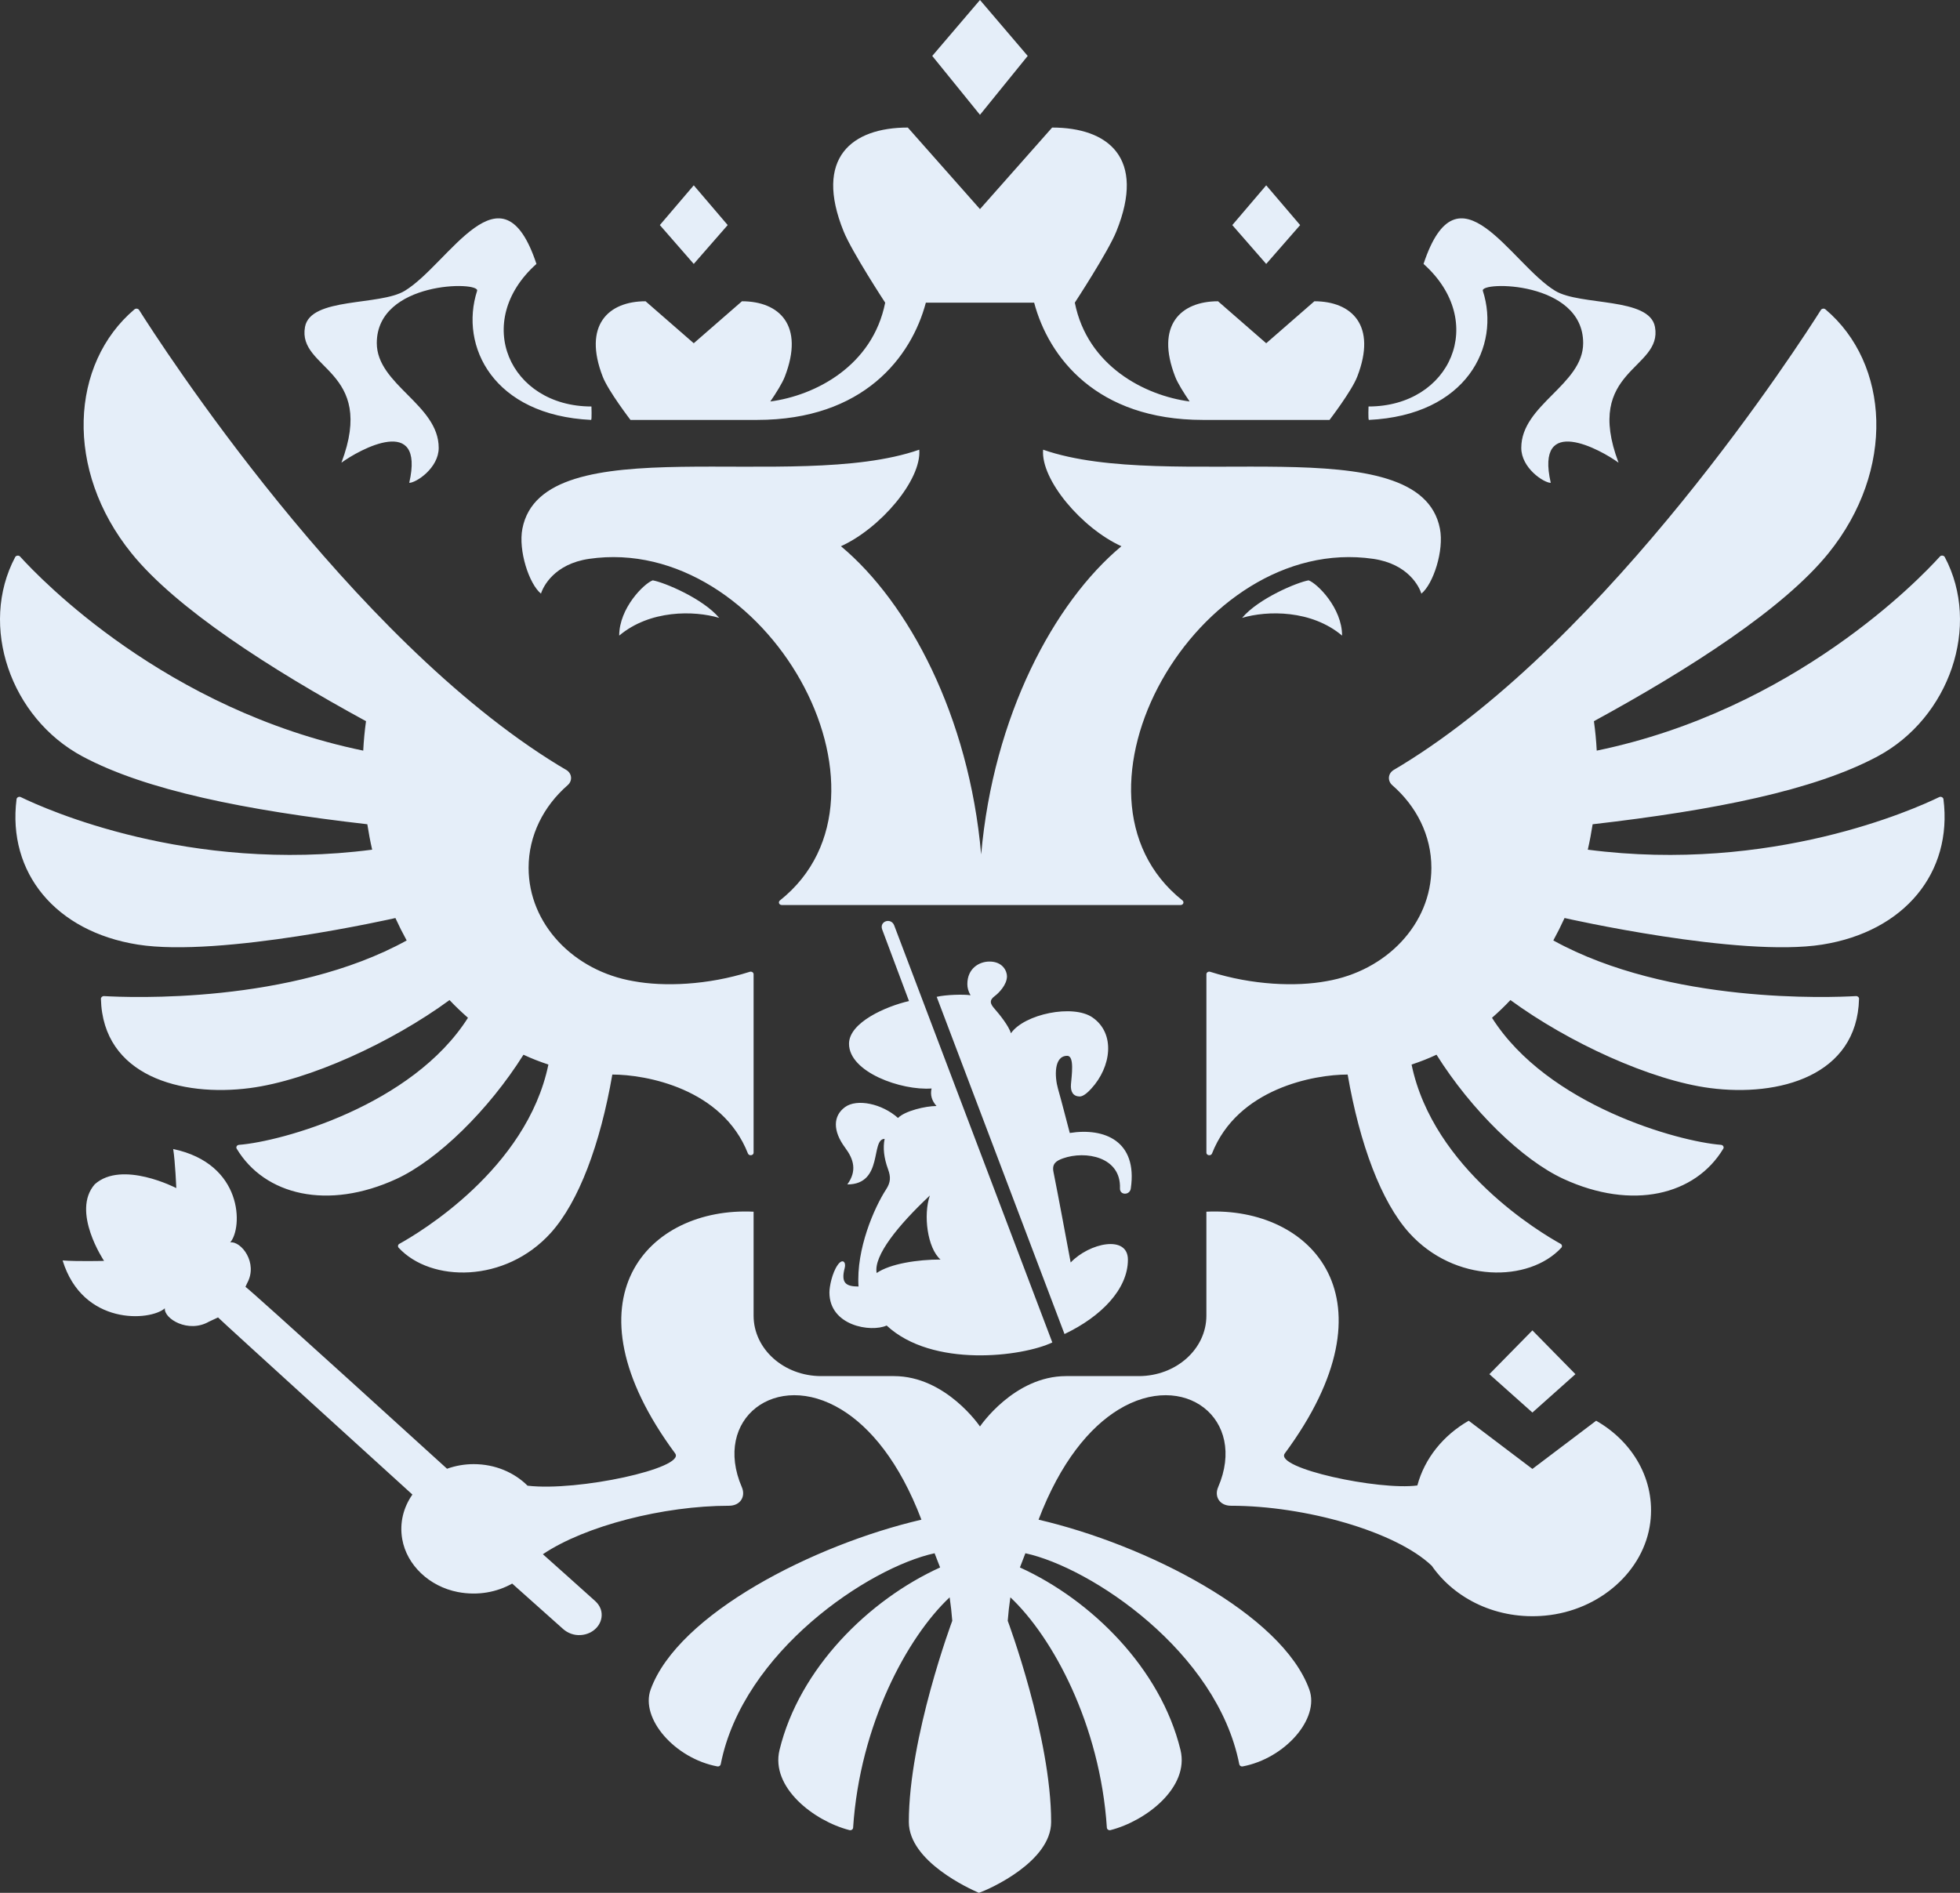 <svg width="88" height="85" viewBox="0 0 88 85" fill="none" xmlns="http://www.w3.org/2000/svg">
<rect x="0" y="0" width="88" height="85" fill="#333333" stroke="none"/>
<path fill-rule="evenodd" clip-rule="evenodd" d="M60.257 28.543C58.881 27.383 56.903 27.41 55.767 27.747C56.511 26.869 58.243 26.149 58.754 26.061C59.142 26.201 60.257 27.303 60.257 28.543ZM64.65 23.741C63.745 19.087 52.497 22.171 46.833 20.194C46.724 21.551 48.577 23.724 50.349 24.529C47.32 27.056 44.601 32.148 44.052 38.369C43.505 32.148 40.786 27.056 37.757 24.529C39.529 23.724 41.383 21.551 41.273 20.194C35.608 22.171 24.36 19.087 23.454 23.741C23.264 24.726 23.756 26.227 24.289 26.658C24.384 26.346 24.881 25.325 26.449 25.096C34.374 23.945 40.99 35.688 35.018 40.435C34.927 40.508 34.978 40.641 35.101 40.641H53.006C53.128 40.641 53.179 40.508 53.09 40.435C47.116 35.688 53.732 23.945 61.656 25.096C63.226 25.325 63.721 26.346 63.817 26.658C64.349 26.227 64.842 24.726 64.65 23.741ZM66.577 13.061C66.435 12.621 71.081 12.61 71.081 15.406C71.081 17.28 68.302 18.168 68.302 20.112C68.302 21.018 69.315 21.683 69.626 21.683C68.91 18.56 71.871 20.194 72.67 20.778C71.081 16.579 74.657 16.606 74.305 14.681C74.06 13.335 70.952 13.742 69.827 13.061C67.831 11.852 65.47 7.152 63.914 11.852C66.815 14.442 65.127 18.254 61.444 18.254C61.444 18.254 61.423 18.813 61.457 18.857C65.85 18.65 67.381 15.546 66.577 13.061ZM15.329 20.778C16.128 20.194 19.088 18.56 18.374 21.683C18.683 21.683 19.697 21.018 19.697 20.112C19.697 18.168 16.917 17.28 16.917 15.406C16.917 12.61 21.564 12.621 21.421 13.061C20.619 15.546 22.151 18.65 26.543 18.857C26.575 18.813 26.555 18.254 26.555 18.254C22.873 18.254 21.185 14.442 24.085 11.852C22.529 7.152 20.167 11.852 18.171 13.061C17.047 13.742 13.938 13.335 13.694 14.681C13.343 16.606 16.917 16.579 15.329 20.778ZM27.801 28.543C29.178 27.383 31.157 27.41 32.291 27.747C31.55 26.869 29.815 26.149 29.306 26.061C28.918 26.201 27.801 27.303 27.801 28.543ZM46.142 2.512L43.999 0L41.856 2.512L43.999 5.156L46.142 2.512ZM58.374 10.108L56.85 8.322L55.328 10.108L56.85 11.852L58.374 10.108ZM70.734 61.709L68.802 59.743L66.87 61.709L68.802 63.432L70.734 61.709ZM32.672 10.107L31.148 8.322L29.626 10.107L31.148 11.852L32.672 10.107ZM28.307 18.857H33.991C38.769 18.857 40.919 16.037 41.569 13.591H46.431C47.081 16.037 49.229 18.857 54.009 18.857H59.693C59.693 18.857 60.687 17.56 60.936 16.918C61.834 14.607 60.687 13.529 59.013 13.529L56.85 15.414L54.687 13.529C53.013 13.529 51.866 14.607 52.764 16.918C52.878 17.213 53.153 17.647 53.412 18.029C51.395 17.762 48.822 16.435 48.257 13.591C48.257 13.591 49.747 11.316 50.121 10.395C51.465 7.082 49.748 5.728 47.239 5.728L43.999 9.39L40.759 5.728C38.25 5.728 36.534 7.082 37.879 10.395C38.252 11.316 39.743 13.592 39.743 13.592C39.177 16.435 36.603 17.763 34.586 18.029C34.847 17.648 35.12 17.213 35.235 16.918C36.131 14.607 34.987 13.529 33.312 13.529L31.148 15.414L28.985 13.529C27.31 13.529 26.166 14.607 27.062 16.918C27.312 17.56 28.307 18.857 28.307 18.857ZM87.066 35.795C85.969 36.33 79.533 39.228 71.289 38.156C71.375 37.778 71.447 37.397 71.506 37.015C76.993 36.383 81.453 35.489 84.296 33.969C87.536 32.235 88.952 28.096 87.317 25.017C87.275 24.939 87.157 24.925 87.099 24.99C86.203 25.982 80.567 31.876 71.69 33.708C71.667 33.266 71.625 32.825 71.564 32.386C75.876 30.035 80.085 27.326 82.09 24.849C85.12 21.104 84.841 16.327 81.958 13.891C81.928 13.866 81.889 13.855 81.85 13.861C81.811 13.866 81.776 13.887 81.754 13.919C80.842 15.366 72.303 28.635 62.928 34.364C62.814 34.434 62.698 34.503 62.582 34.571C62.314 34.727 62.284 35.063 62.513 35.263C63.594 36.205 64.266 37.515 64.266 38.97C64.266 41.5 62.237 43.604 59.556 44.061C58.194 44.315 56.227 44.241 54.338 43.641C54.253 43.614 54.165 43.668 54.165 43.75V51.763C54.165 51.892 54.369 51.924 54.417 51.8C55.565 48.875 59.003 48.254 60.507 48.254C61.048 51.38 62.014 53.97 63.27 55.364C65.314 57.629 68.652 57.597 70.1 56.031C70.124 56.005 70.134 55.97 70.128 55.936C70.121 55.902 70.099 55.872 70.068 55.856C69.217 55.386 64.351 52.513 63.377 47.806C63.761 47.678 64.136 47.534 64.496 47.363C66.067 49.863 68.353 52.089 70.194 52.939C73.286 54.365 76.116 53.672 77.372 51.584C77.417 51.511 77.361 51.419 77.269 51.411C75.356 51.264 69.487 49.646 66.988 45.706C67.274 45.453 67.554 45.19 67.815 44.909C70.43 46.824 74.127 48.516 76.775 48.861C79.872 49.266 83.382 48.316 83.467 44.853C83.469 44.783 83.404 44.726 83.328 44.731C82.226 44.794 74.936 45.099 69.741 42.232C69.921 41.903 70.089 41.567 70.245 41.225C70.245 41.225 78.095 43.009 81.814 42.418C85.51 41.832 87.675 39.182 87.257 35.887C87.245 35.805 87.145 35.757 87.066 35.795ZM17.753 41.226C17.909 41.567 18.078 41.903 18.259 42.233C13.066 45.098 5.778 44.796 4.672 44.731C4.594 44.727 4.53 44.786 4.531 44.854C4.618 48.316 8.126 49.266 11.223 48.861C13.87 48.516 17.569 46.824 20.183 44.91C20.446 45.19 20.725 45.453 21.011 45.706C18.51 49.646 12.642 51.264 10.729 51.411C10.637 51.419 10.583 51.511 10.627 51.584C11.882 53.672 14.713 54.365 17.806 52.939C19.645 52.089 21.932 49.863 23.503 47.364C23.863 47.534 24.239 47.678 24.622 47.806C23.648 52.514 18.782 55.386 17.931 55.856C17.899 55.873 17.877 55.902 17.871 55.936C17.865 55.97 17.875 56.005 17.898 56.031C19.346 57.597 22.686 57.629 24.73 55.364C25.986 53.97 26.951 51.38 27.492 48.254C28.997 48.254 32.433 48.875 33.581 51.8C33.631 51.924 33.835 51.892 33.835 51.763V43.75C33.835 43.668 33.746 43.614 33.661 43.641C31.772 44.241 29.805 44.315 28.444 44.061C25.761 43.605 23.733 41.5 23.733 38.97C23.733 37.515 24.406 36.203 25.485 35.261C25.716 35.063 25.685 34.727 25.418 34.571C25.301 34.503 25.184 34.434 25.069 34.364C15.7 28.638 7.165 15.378 6.246 13.921C6.203 13.853 6.1 13.84 6.037 13.892C3.158 16.329 2.878 21.105 5.908 24.849C7.913 27.326 12.122 30.035 16.433 32.386C16.372 32.825 16.331 33.266 16.308 33.708C7.438 31.877 1.807 25.993 0.903 24.994C0.842 24.926 0.722 24.94 0.681 25.018C-0.951 28.098 0.466 32.234 3.703 33.968C6.545 35.489 11.005 36.383 16.492 37.014C16.551 37.397 16.623 37.778 16.709 38.156C8.474 39.227 2.041 36.335 0.935 35.796C0.853 35.756 0.753 35.806 0.743 35.889C0.326 39.185 2.49 41.832 6.186 42.418C9.904 43.009 17.753 41.226 17.753 41.226ZM68.802 65.964L65.942 63.8C64.801 64.453 63.962 65.491 63.636 66.707C61.916 66.939 57.225 65.938 57.681 65.273C62.822 58.321 58.89 54.182 54.164 54.413V59.082C54.164 60.581 52.803 61.796 51.127 61.796H47.864C45.523 61.796 43.999 64.058 43.999 64.058C43.999 64.058 42.475 61.796 40.135 61.796H36.871C35.194 61.796 33.835 60.581 33.835 59.082V54.413C29.11 54.183 25.175 58.322 30.317 65.273C30.769 65.931 25.948 66.984 23.686 66.717C23.091 66.124 22.231 65.749 21.269 65.749C20.86 65.749 20.454 65.819 20.071 65.956C20.071 65.956 11.184 57.867 11.021 57.788L11.095 57.624C11.601 56.714 10.826 55.722 10.337 55.792C10.905 55.136 10.932 52.263 7.776 51.599C7.868 52.176 7.915 53.353 7.915 53.353C7.915 53.353 5.479 52.087 4.256 53.18C3.181 54.403 4.672 56.622 4.672 56.622C4.672 56.622 3.426 56.652 2.811 56.602C3.715 59.539 6.745 59.331 7.401 58.752C7.358 59.219 8.454 59.885 9.382 59.351L9.79 59.161C9.862 59.254 18.516 67.115 18.516 67.115C18.119 67.683 17.93 68.379 18.06 69.121C18.265 70.281 19.27 71.242 20.554 71.492C21.46 71.666 22.312 71.497 22.996 71.113L25.287 73.157C25.491 73.335 25.766 73.446 26.074 73.425C26.634 73.389 27.054 72.952 27.011 72.451C26.994 72.225 26.874 72.031 26.708 71.884C26.671 71.845 24.374 69.795 24.374 69.795C26.269 68.518 29.799 67.618 32.73 67.618C33.245 67.618 33.486 67.199 33.309 66.788C31.982 63.718 34.836 61.495 37.788 63.305C39.076 64.094 40.384 65.649 41.37 68.243C36.526 69.371 30.443 72.478 29.213 75.869C28.739 77.179 30.304 78.964 32.205 79.323C32.238 79.33 32.274 79.324 32.303 79.306C32.331 79.288 32.352 79.26 32.359 79.227C33.352 74.164 39.014 70.391 41.961 69.751C42.109 70.132 42.061 70.009 42.209 70.389C39 71.848 35.888 74.926 34.999 78.585C34.591 80.26 36.534 81.771 38.139 82.184C38.219 82.205 38.299 82.151 38.303 82.076C38.608 77.449 40.733 73.519 42.637 71.731C42.689 72.081 42.728 72.432 42.755 72.784C42.755 72.784 40.805 78.007 40.805 81.817C40.805 83.589 43.545 84.827 43.95 85C44.456 84.827 47.194 83.589 47.194 81.817C47.194 78.006 45.245 72.784 45.245 72.784C45.272 72.432 45.311 72.081 45.364 71.731C47.266 73.519 49.393 77.448 49.696 82.075C49.701 82.15 49.781 82.205 49.86 82.184C51.466 81.771 53.408 80.26 53.002 78.585C52.111 74.926 49.001 71.848 45.792 70.389C45.938 70.009 45.89 70.132 46.038 69.751C48.986 70.392 54.648 74.164 55.641 79.227C55.648 79.26 55.668 79.288 55.697 79.306C55.726 79.324 55.761 79.33 55.795 79.323C57.694 78.964 59.262 77.178 58.785 75.869C57.558 72.478 51.474 69.371 46.629 68.243C47.616 65.65 48.925 64.095 50.212 63.305C53.163 61.495 56.017 63.719 54.69 66.788C54.513 67.199 54.753 67.618 55.27 67.618C58.584 67.618 62.667 68.769 64.283 70.313C65.316 71.802 67.224 72.755 69.377 72.551C71.823 72.321 73.818 70.554 74.094 68.37C74.334 66.455 73.305 64.737 71.664 63.8L68.802 65.964ZM47.721 52.02C48.741 51.657 50.338 51.95 50.284 53.365C50.271 53.685 50.739 53.685 50.772 53.358C51.077 51.24 49.589 50.63 48.031 50.878C47.837 50.15 47.679 49.513 47.499 48.882C47.355 48.372 47.302 47.413 47.917 47.413C48.248 47.413 48.115 48.305 48.084 48.689C48.056 49.026 48.182 49.23 48.467 49.24C48.645 49.247 48.866 49.029 48.998 48.885C49.89 47.915 50.096 46.415 49.052 45.691C48.178 45.083 45.99 45.535 45.388 46.401C45.298 46.075 44.863 45.537 44.655 45.302C44.453 45.073 44.4 44.917 44.68 44.715C44.812 44.618 45.211 44.237 45.211 43.843C45.211 43.61 45.023 43.18 44.426 43.18C43.956 43.18 43.432 43.494 43.432 44.193C43.432 44.348 43.471 44.515 43.576 44.694C43.278 44.646 42.47 44.666 42.055 44.764L47.794 59.907C49.437 59.127 50.641 57.893 50.641 56.568C50.641 55.439 48.911 55.813 48.071 56.694C47.801 55.263 47.56 53.941 47.298 52.623C47.226 52.26 47.418 52.129 47.721 52.02ZM39.606 41.734L40.812 44.954C39.78 45.19 38.119 45.914 38.119 46.872C38.119 48.149 40.468 48.98 41.826 48.88C41.758 49.171 41.836 49.43 42.047 49.667C41.554 49.667 40.625 49.888 40.319 50.204C39.599 49.559 38.473 49.325 37.938 49.717C37.399 50.113 37.383 50.783 37.945 51.54C38.336 52.064 38.483 52.582 38.043 53.189C39.68 53.189 39.077 51.143 39.718 51.143C39.635 51.54 39.686 51.999 39.872 52.508C39.995 52.846 39.995 53.087 39.784 53.412C39.256 54.224 38.435 56.088 38.546 57.773C38.01 57.77 37.737 57.644 37.926 56.94C37.996 56.677 37.828 56.49 37.605 56.813C37.358 57.17 37.239 57.779 37.239 58.039C37.239 59.54 39.099 59.843 39.809 59.525C41.862 61.436 45.896 60.926 47.247 60.285L40.145 41.55C40 41.197 39.479 41.366 39.606 41.734ZM39.36 57.166C39.213 56.394 40.33 55.016 41.749 53.686C41.447 54.553 41.635 56.046 42.227 56.561C41.198 56.561 39.974 56.747 39.36 57.166Z" fill="#E5EEF9"/>
</svg>
